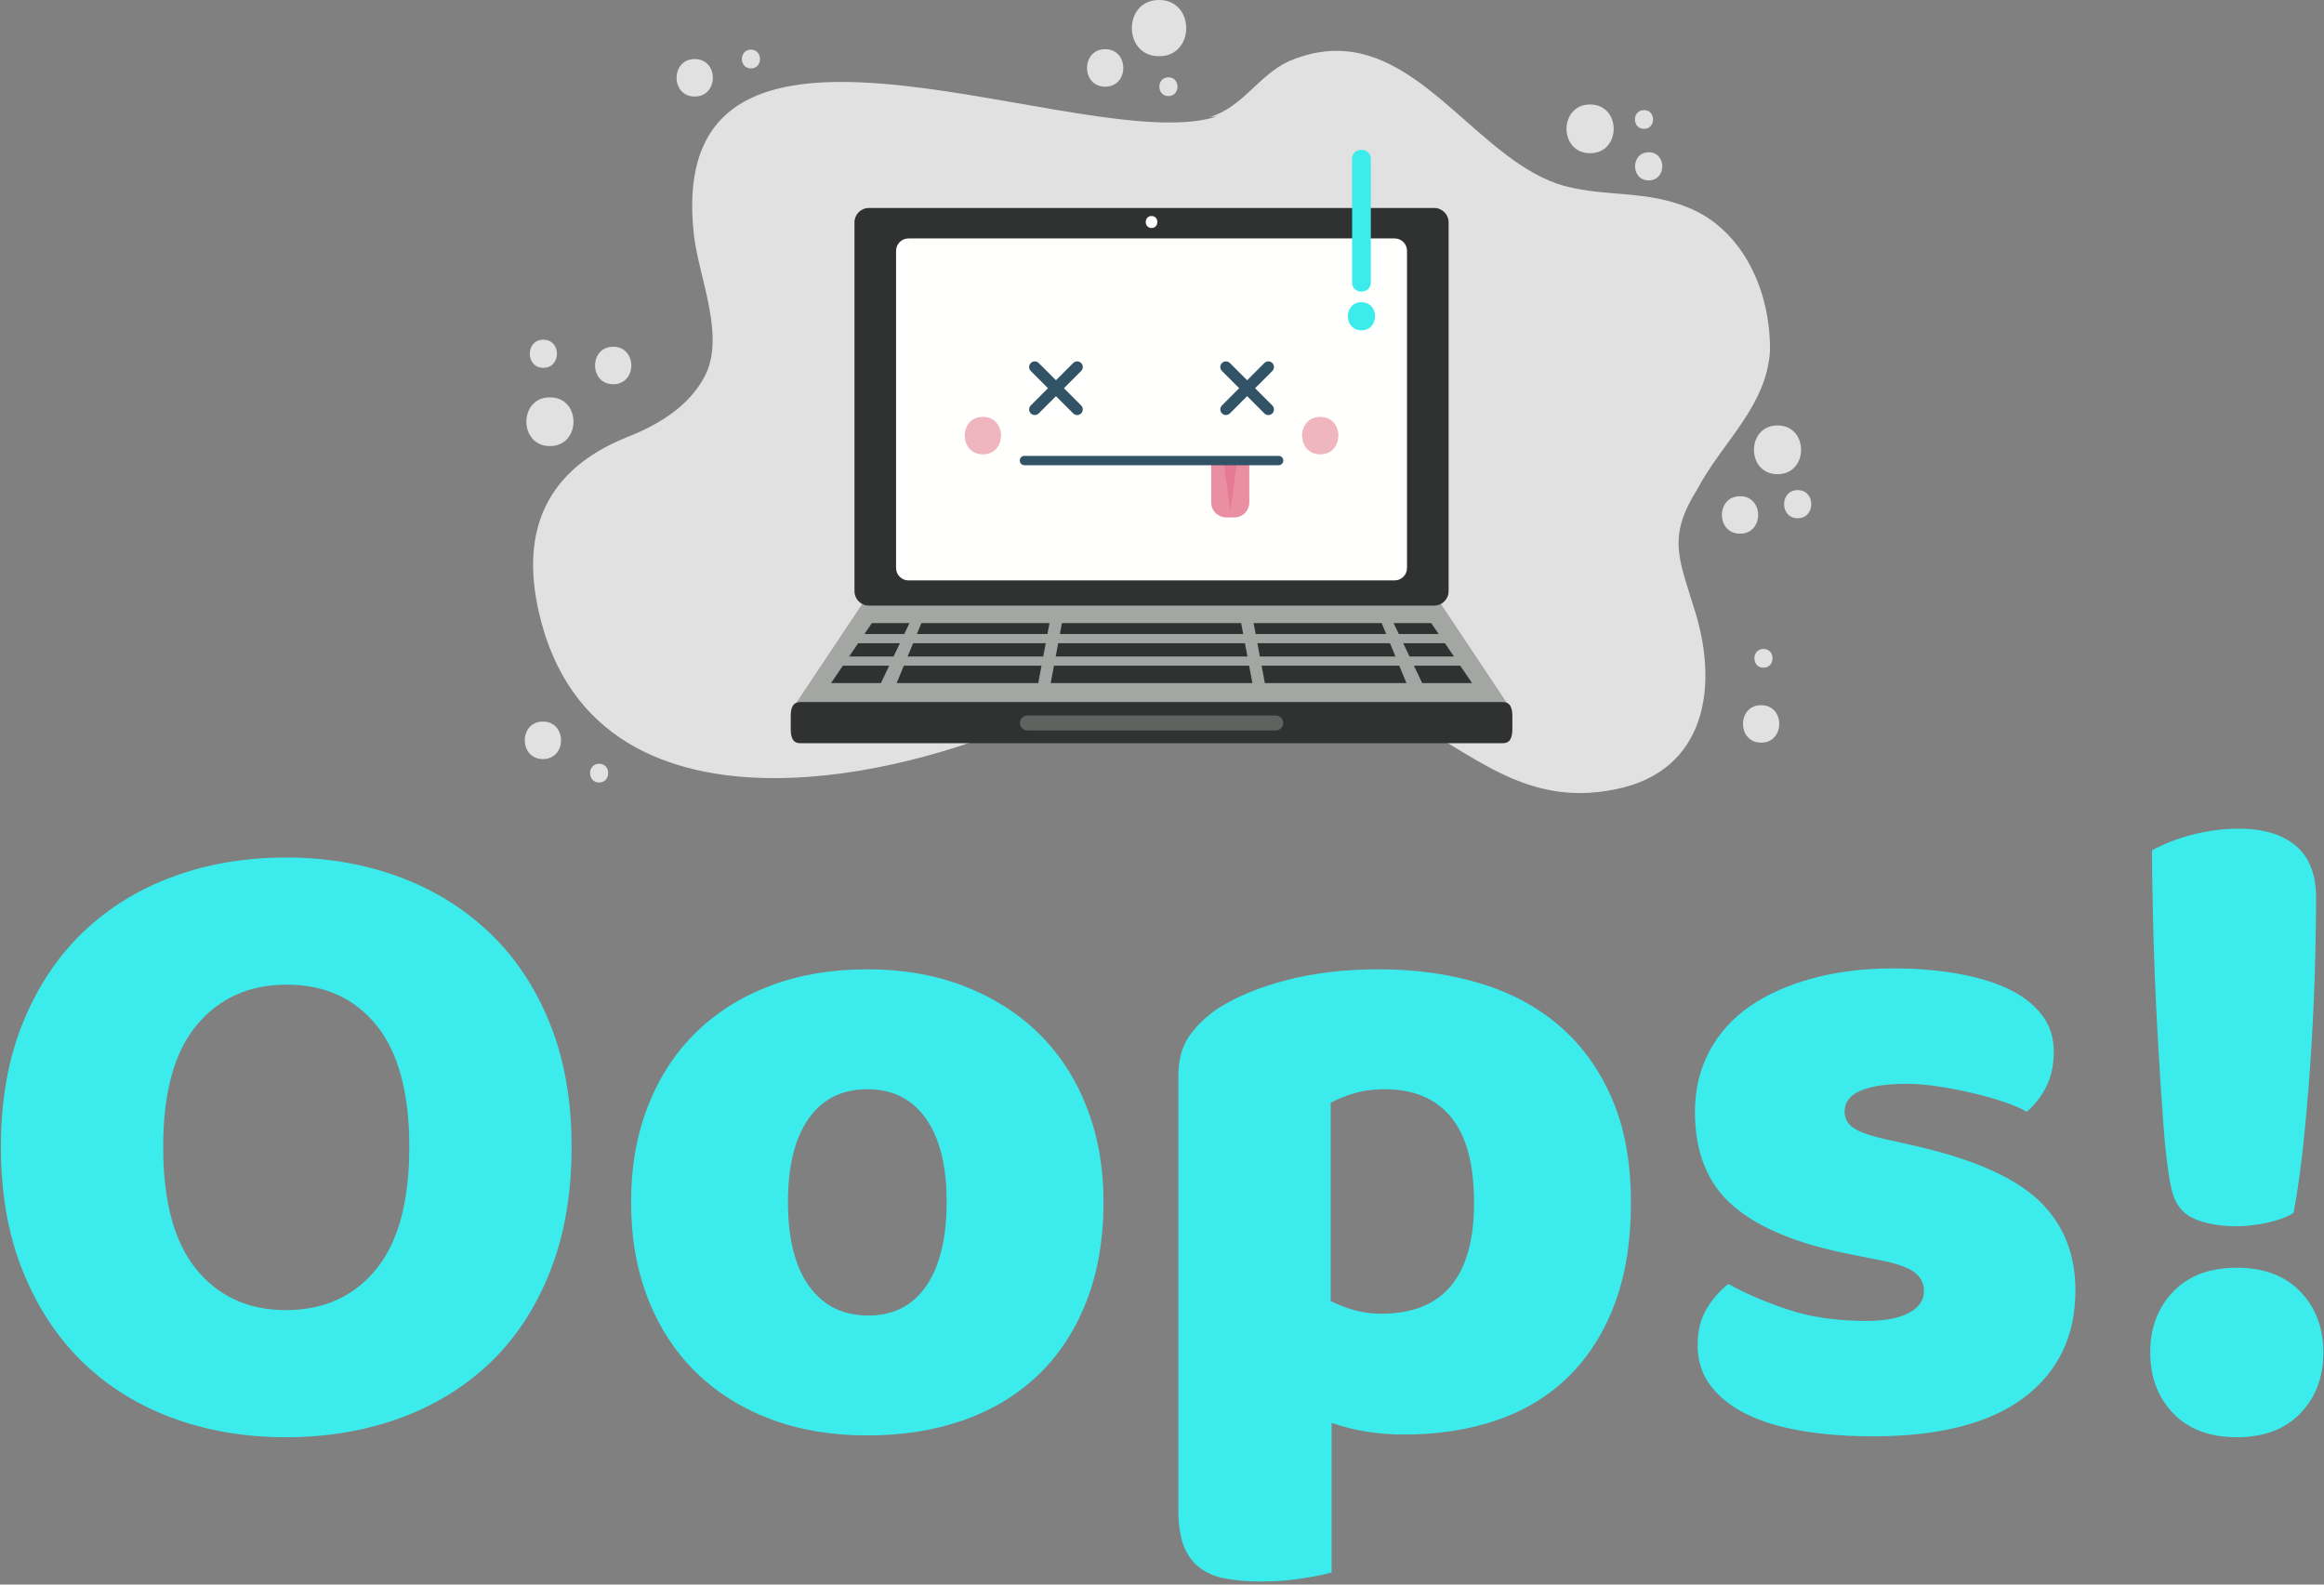 <?xml version="1.0" encoding="UTF-8"?>
<svg width="682px" height="465px" viewBox="0 0 682 465" version="1.1" xmlns="http://www.w3.org/2000/svg" xmlns:xlink="http://www.w3.org/1999/xlink">
    <rect x="0" y="0" width="682" height="465" fill="#808080" stroke="none"/>
    <!-- Generator: Sketch 61 (89581) - https://sketch.com -->
    <title>Group</title>
    <desc>Created with Sketch.</desc>
    <g id="404" stroke="none" stroke-width="1" fill="none" fill-rule="evenodd">
        <g id="Artboard" transform="translate(-79, -87)">
            <g id="Group" transform="translate(79, 87)">
                <path d="M463.649,232.723 C440.188,232.723 425.231,215.241 402.913,206.329 C388.829,200.917 373.897,198.325 358.942,198.325 C339.365,198.325 319.747,202.768 301.942,211.142 C281.894,220.152 253.62,228.342 227.267,228.342 C195.56,228.342 166.636,216.481 158.196,179.923 C152.418,155.079 160.913,137.672 183.727,128.397 C192.46,124.995 201.502,119.868 206.435,111.118 C213.243,99.434 205.183,81.757 203.666,69.242 C199.546,33.496 219.535,24.046 246.899,24.046 C262.248,24.046 279.921,27.021 296.957,29.995 C313.993,32.969 330.392,35.944 343.204,35.943 C348.514,35.943 353.209,35.432 357.075,34.198 L355.015,34.34 C364.481,31.588 369.368,22.139 378.055,18.039 C383.101,15.865 387.793,14.922 392.216,14.922 C418.33,14.922 435.007,47.809 459.022,54.558 C471.647,57.9 483.216,55.706 495.978,61.141 C511.577,67.785 519.638,85.461 519.419,103.002 C518.423,119.197 505.481,129.672 498.127,143.496 C489.401,157.415 492.56,163.508 496.959,177.928 C504.702,201.236 500.7,226.274 474.18,231.596 C470.467,232.372 466.974,232.723 463.649,232.723" id="Fill-4" fill="#E1E1E1"></path>
                <path d="M175.821,224.125 C179.367,224.125 179.367,229.625 175.821,229.625 C172.274,229.625 172.274,224.125 175.821,224.125 Z M159.321,211.75 C166.415,211.75 166.415,222.75 159.321,222.75 C152.226,222.75 152.226,211.75 159.321,211.75 Z M516.821,206.938 C523.913,206.938 523.913,217.938 516.821,217.938 C509.726,217.938 509.726,206.938 516.821,206.938 Z M517.508,190.438 C521.054,190.438 521.054,195.938 517.508,195.938 C513.961,195.938 513.961,190.438 517.508,190.438 Z M510.632,145.612 C517.726,145.612 517.726,156.612 510.632,156.612 C503.538,156.612 503.538,145.612 510.632,145.612 Z M527.545,143.824 C532.865,143.824 532.865,152.074 527.545,152.074 C522.226,152.074 522.226,143.824 527.545,143.824 Z M521.633,124.85 C530.855,124.85 530.855,139.15 521.633,139.15 C512.41,139.15 512.41,124.85 521.633,124.85 Z M161.383,116.6 C170.605,116.6 170.605,130.9 161.383,130.9 C152.161,130.9 152.161,116.6 161.383,116.6 Z M179.946,101.75 C187.038,101.75 187.038,112.75 179.946,112.75 C172.851,112.75 172.851,101.75 179.946,101.75 Z M159.458,99.687 C164.779,99.687 164.779,107.937 159.458,107.937 C154.137,107.937 154.137,99.687 159.458,99.687 Z M483.82,44.687 C489.14,44.687 489.14,52.937 483.82,52.937 C478.5,52.937 478.5,44.687 483.82,44.687 Z M466.632,30.662 C475.854,30.662 475.854,44.962 466.632,44.962 C457.411,44.962 457.411,30.662 466.632,30.662 Z M482.445,32.312 C485.991,32.312 485.991,37.812 482.445,37.812 C478.899,37.812 478.899,32.312 482.445,32.312 Z M203.87,17.324 C210.964,17.324 210.964,28.324 203.87,28.324 C196.778,28.324 196.778,17.324 203.87,17.324 Z M342.882,22.687 C346.43,22.687 346.43,28.187 342.882,28.187 C339.336,28.187 339.336,22.687 342.882,22.687 Z M324.32,14.437 C331.413,14.437 331.413,25.437 324.32,25.437 C317.226,25.437 317.226,14.437 324.32,14.437 Z M220.37,14.574 C223.917,14.574 223.917,20.074 220.37,20.074 C216.823,20.074 216.823,14.574 220.37,14.574 Z M340.132,0 C350.774,0 350.774,16.5 340.132,16.5 C329.493,16.5 329.493,0 340.132,0 Z" id="Combined-Shape" fill="#E1E1E1"></path>
                <path d="M442.711,207.028 C442.711,209.913 421.106,210.751 418.772,210.751 L257.094,210.751 C254.762,210.751 233.155,209.913 233.155,207.028 L252.869,177.476 C252.869,174.59 254.762,172.251 257.094,172.251 L418.772,172.251 C421.106,172.251 422.997,174.59 422.997,177.476 L442.711,207.028" id="Fill-33" fill="#A4A6A3"></path>
                <polyline id="Fill-34" fill="#2F3230" points="304.685 200.445 263.132 200.445 270.404 182.845 307.986 182.845 304.685 200.445"></polyline>
                <polyline id="Fill-35" fill="#2F3230" points="371.182 200.445 412.733 200.445 405.461 182.845 367.88 182.845 371.182 200.445"></polyline>
                <polyline id="Fill-36" fill="#2F3230" points="417.351 200.445 431.983 200.445 420.01 182.845 408.973 182.845 417.351 200.445"></polyline>
                <polyline id="Fill-37" fill="#2F3230" points="258.517 200.445 243.883 200.445 255.857 182.845 266.894 182.845 258.517 200.445"></polyline>
                <polyline id="Fill-38" fill="#2F3230" points="367.526 200.445 308.339 200.445 311.639 182.845 364.226 182.845 367.526 200.445"></polyline>
                <polygon id="Fill-39" fill="#A4A6A3" points="247.494 188.751 428.373 188.751 428.373 186.057 247.494 186.057"></polygon>
                <polygon id="Fill-40" fill="#A4A6A3" points="245.534 195.351 430.334 195.351 430.334 192.656 245.534 192.656"></polygon>
                <path d="M443.817,213.872 C443.817,216.205 443.334,218.096 441.002,218.096 L234.864,218.096 C232.53,218.096 232.048,216.205 232.048,213.872 L232.048,210.25 C232.048,207.917 232.53,206.027 234.864,206.027 L441.002,206.027 C443.334,206.027 443.817,207.917 443.817,210.25 L443.817,213.872" id="Fill-41" fill="#2F3230"></path>
                <path d="M376.57,212.162 C376.57,213.377 375.586,214.363 374.37,214.363 L301.495,214.363 C300.281,214.363 299.296,213.377 299.296,212.162 C299.296,210.947 300.281,209.962 301.495,209.962 L374.37,209.962 C375.586,209.962 376.57,210.947 376.57,212.162" id="Fill-42" fill="#5E6360"></path>
                <path d="M425.108,173.487 C425.108,175.82 423.217,177.712 420.882,177.712 L254.983,177.712 C252.649,177.712 250.757,175.82 250.757,173.487 L250.757,65.254 C250.757,62.921 252.649,61.028 254.983,61.028 L420.882,61.028 C423.217,61.028 425.108,62.921 425.108,65.254 L425.108,173.487" id="Fill-43" fill="#2F3230"></path>
                <path d="M337.933,66.906 C340.204,66.906 340.204,63.385 337.933,63.385 C335.663,63.385 335.663,66.906 337.933,66.906" id="Fill-44" fill="#FFFFFE"></path>
                <path d="M412.904,166.683 C412.904,168.69 411.277,170.317 409.272,170.317 L266.596,170.317 C264.589,170.317 262.961,168.69 262.961,166.683 L262.961,73.606 C262.961,71.599 264.589,69.972 266.596,69.972 L409.272,69.972 C411.277,69.972 412.904,71.599 412.904,73.606 L412.904,166.683" id="Fill-45" fill="#FFFFFE"></path>
                <path d="M314.94,106.532 L302.493,118.976 C301.849,119.621 301.849,120.666 302.493,121.31 C303.137,121.954 304.183,121.954 304.827,121.31 L317.272,108.866 C317.918,108.221 317.918,107.177 317.274,106.532 C316.628,105.888 315.584,105.888 314.94,106.532" id="Fill-46" fill="#325265"></path>
                <path d="M317.272,118.979 L304.827,106.533 C304.183,105.889 303.139,105.889 302.495,106.533 C301.849,107.178 301.849,108.222 302.495,108.867 L314.94,121.312 C315.584,121.956 316.628,121.956 317.272,121.312 C317.918,120.668 317.918,119.623 317.272,118.979" id="Fill-47" fill="#325265"></path>
                <path d="M371.039,106.532 L358.592,118.976 C357.949,119.621 357.949,120.666 358.592,121.31 C359.238,121.954 360.281,121.954 360.926,121.31 L373.373,108.866 C374.017,108.221 374.017,107.177 373.373,106.532 C372.728,105.888 371.683,105.888 371.039,106.532" id="Fill-48" fill="#325265"></path>
                <path d="M373.373,118.979 L360.928,106.533 C360.284,105.889 359.24,105.889 358.594,106.533 C357.95,107.178 357.95,108.222 358.594,108.867 L371.039,121.312 C371.683,121.956 372.728,121.956 373.373,121.312 C374.017,120.668 374.017,119.623 373.373,118.979" id="Fill-49" fill="#325265"></path>
                <path d="M366.62,135.162 L366.62,147.445 C366.62,149.876 364.649,151.845 362.219,151.845 L359.846,151.845 C357.416,151.845 355.447,149.876 355.447,147.445 L355.447,135.162" id="Fill-50" fill="#EA8FA2"></path>
                <polyline id="Fill-51" fill="#E67A94" points="362.962 135.803 361.033 150.103 359.103 135.803 362.962 135.803"></polyline>
                <path d="M300.639,136.523 L375.226,136.523 C375.986,136.523 376.601,135.908 376.601,135.148 C376.601,134.389 375.986,133.773 375.226,133.773 L300.639,133.773 C299.88,133.773 299.264,134.389 299.264,135.148 C299.264,135.908 299.88,136.523 300.639,136.523" id="Fill-52" fill="#325265"></path>
                <path d="M288.433,133.329 C295.527,133.329 295.527,122.329 288.433,122.329 C281.339,122.329 281.339,133.329 288.433,133.329" id="Fill-53" fill="#F0B6BF"></path>
                <path d="M387.433,133.329 C394.527,133.329 394.527,122.329 387.433,122.329 C380.339,122.329 380.339,133.329 387.433,133.329" id="Fill-54" fill="#F0B6BF"></path>
                <path d="M399.533,88.687 C404.853,88.687 404.853,96.937 399.533,96.937 C394.212,96.937 394.212,88.687 399.533,88.687 Z M396.783,46.612 C396.783,43.065 402.283,43.065 402.283,46.612 L402.283,46.612 L402.283,82.912 C402.283,86.459 396.783,86.459 396.783,82.912 L396.783,82.912 Z" id="Combined-Shape" fill="#3CECEC"></path>
                <path d="M83.866,421.762 C95.86,421.762 106.972,419.91 117.202,416.206 C127.433,412.502 136.296,407.078 143.792,399.935 C151.289,392.791 157.153,383.884 161.386,373.213 C165.62,362.542 167.736,350.327 167.736,336.569 C167.736,322.811 165.576,310.641 161.254,300.058 C156.933,289.475 150.98,280.611 143.395,273.468 C135.811,266.324 126.948,260.901 116.806,257.197 C106.663,253.492 95.684,251.64 83.866,251.64 C72.048,251.64 61.068,253.492 50.926,257.197 C40.784,260.901 31.965,266.324 24.469,273.468 C16.972,280.611 11.064,289.475 6.742,300.058 C2.421,310.641 0.26,322.811 0.26,336.569 C0.26,350.151 2.377,362.233 6.61,372.816 C10.843,383.399 16.664,392.306 24.072,399.538 C31.48,406.77 40.299,412.282 50.529,416.074 C60.76,419.866 71.872,421.762 83.866,421.762 Z M83.866,384.457 C72.93,384.457 64.199,380.489 57.673,372.551 C51.147,364.614 47.884,352.62 47.884,336.569 C47.884,320.518 51.191,308.568 57.805,300.719 C64.42,292.87 73.195,288.946 84.13,288.946 C95.243,288.946 104.018,292.914 110.456,300.851 C116.894,308.789 120.113,320.695 120.113,336.569 C120.113,352.62 116.85,364.614 110.323,372.551 C103.797,380.489 94.978,384.457 83.866,384.457 Z M254.517,421.233 C264.924,421.233 274.36,419.734 282.827,416.735 C291.293,413.737 298.569,409.327 304.654,403.507 C310.739,397.686 315.457,390.498 318.809,381.944 C322.16,373.389 323.836,363.644 323.836,352.708 C323.836,342.478 322.16,333.13 318.809,324.663 C315.457,316.197 310.739,309.009 304.654,303.1 C298.569,297.191 291.293,292.606 282.827,289.342 C274.36,286.079 264.924,284.448 254.517,284.448 C244.11,284.448 234.674,286.035 226.207,289.21 C217.741,292.385 210.465,296.927 204.38,302.836 C198.295,308.745 193.576,315.932 190.225,324.399 C186.874,332.865 185.198,342.302 185.198,352.708 C185.198,363.291 186.874,372.816 190.225,381.282 C193.576,389.749 198.295,396.936 204.38,402.845 C210.465,408.754 217.741,413.296 226.207,416.471 C234.674,419.646 244.11,421.233 254.517,421.233 Z M254.782,386.045 C247.373,386.045 241.597,383.178 237.452,377.446 C233.307,371.714 231.234,363.468 231.234,352.708 C231.234,342.125 233.263,333.967 237.32,328.235 C241.376,322.503 247.109,319.636 254.517,319.636 C261.925,319.636 267.658,322.503 271.714,328.235 C275.771,333.967 277.8,342.125 277.8,352.708 C277.8,363.291 275.815,371.493 271.847,377.314 C267.878,383.134 262.19,386.045 254.782,386.045 Z M370.401,464.094 C374.458,464.094 378.426,463.786 382.307,463.168 C386.187,462.551 389.009,461.978 390.773,461.449 L390.773,461.449 L390.773,417.529 C397.299,419.822 404.355,420.969 411.939,420.969 C421.993,420.969 431.121,419.558 439.323,416.735 C447.525,413.913 454.536,409.636 460.357,403.904 C466.177,398.171 470.675,391.072 473.85,382.605 C477.025,374.139 478.612,364.261 478.612,352.973 C478.612,341.155 476.76,330.969 473.056,322.414 C469.352,313.86 464.237,306.76 457.711,301.116 C451.185,295.472 443.38,291.283 434.296,288.549 C425.212,285.815 415.379,284.448 404.796,284.448 C394.742,284.448 385.658,285.506 377.544,287.623 C369.431,289.739 362.64,292.561 357.172,296.089 C353.645,298.558 350.866,301.292 348.838,304.291 C346.81,307.289 345.795,311.17 345.795,315.932 L345.795,315.932 L345.795,442.928 C345.795,447.338 346.325,450.91 347.383,453.644 C348.441,456.378 350.029,458.538 352.145,460.126 C354.262,461.713 356.864,462.772 359.95,463.301 C363.037,463.83 366.52,464.094 370.401,464.094 Z M405.325,385.516 C402.503,385.516 399.857,385.163 397.388,384.457 C394.918,383.752 392.625,382.87 390.509,381.811 L390.509,381.811 L390.509,323.605 C392.449,322.547 394.742,321.621 397.388,320.827 C400.033,320.033 403.032,319.636 406.383,319.636 C414.85,319.636 421.332,322.37 425.829,327.838 C430.327,333.306 432.576,341.684 432.576,352.973 C432.576,374.668 423.492,385.516 405.325,385.516 Z M549.518,421.498 C569.097,421.498 583.913,417.706 593.967,410.121 C604.021,402.537 609.048,392.042 609.048,378.637 C609.048,367.877 605.476,359.102 598.333,352.311 C591.189,345.521 579.151,340.185 562.218,336.305 L562.218,336.305 L554.016,334.453 C549.077,333.394 545.726,332.248 543.962,331.013 C542.198,329.778 541.317,328.191 541.317,326.251 C541.317,323.429 542.904,321.356 546.079,320.033 C549.254,318.71 553.752,318.049 559.572,318.049 C562.394,318.049 565.525,318.313 568.965,318.843 C572.404,319.372 575.8,320.033 579.151,320.827 C582.502,321.621 585.589,322.503 588.411,323.473 C591.233,324.443 593.35,325.369 594.761,326.251 C597.054,324.31 598.95,321.885 600.449,318.975 C601.948,316.065 602.698,312.581 602.698,308.524 C602.698,304.291 601.463,300.631 598.994,297.544 C596.525,294.458 593.173,291.944 588.94,290.004 C584.707,288.064 579.724,286.608 573.992,285.638 C568.259,284.668 562.13,284.183 555.604,284.183 C546.961,284.183 539.068,285.153 531.924,287.094 C524.781,289.034 518.651,291.768 513.536,295.295 C508.421,298.823 504.452,303.233 501.63,308.524 C498.808,313.816 497.397,319.724 497.397,326.251 C497.397,338.245 501.145,347.461 508.642,353.899 C516.138,360.337 527.559,365.055 542.904,368.054 L542.904,368.054 L550.841,369.641 C555.78,370.523 559.308,371.669 561.424,373.081 C563.541,374.492 564.599,376.432 564.599,378.901 C564.599,381.547 563.144,383.664 560.234,385.251 C557.323,386.838 553.134,387.632 547.666,387.632 C539.024,387.632 531.395,386.53 524.781,384.325 C518.166,382.12 512.301,379.607 507.186,376.785 C504.717,378.725 502.6,381.15 500.837,384.06 C499.073,386.971 498.191,390.542 498.191,394.776 C498.191,399.362 499.47,403.33 502.027,406.682 C504.585,410.033 508.112,412.811 512.61,415.016 C517.108,417.22 522.532,418.852 528.882,419.91 C535.231,420.969 542.11,421.498 549.518,421.498 Z M656.407,359.852 C657.641,359.852 659.053,359.764 660.64,359.587 C662.227,359.411 663.815,359.146 665.402,358.793 C666.99,358.441 668.489,358 669.9,357.471 C671.311,356.941 672.37,356.412 673.075,355.883 C674.31,349.357 675.368,341.64 676.25,332.733 C677.132,323.825 677.837,314.918 678.367,306.011 C678.896,297.103 679.248,288.813 679.425,281.141 C679.601,273.468 679.689,267.603 679.689,263.546 C679.689,256.667 677.705,251.552 673.736,248.201 C669.768,244.85 664.168,243.174 656.936,243.174 C652.526,243.174 648.073,243.747 643.575,244.894 C639.077,246.04 635.064,247.584 631.537,249.524 C631.537,256.226 631.669,264.34 631.934,273.865 C632.198,283.389 632.595,293.002 633.124,302.703 C633.653,312.405 634.227,321.4 634.844,329.69 C635.461,337.98 636.211,344.154 637.093,348.21 C637.975,352.796 640.135,355.883 643.575,357.471 C647.014,359.058 651.292,359.852 656.407,359.852 Z M656.407,421.762 C664.344,421.762 670.562,419.425 675.059,414.751 C679.557,410.077 681.806,404.124 681.806,396.892 C681.806,389.661 679.557,383.708 675.059,379.033 C670.562,374.359 664.344,372.022 656.407,372.022 C648.47,372.022 642.252,374.359 637.754,379.033 C633.256,383.708 631.008,389.661 631.008,396.892 C631.008,404.124 633.256,410.077 637.754,414.751 C642.252,419.425 648.47,421.762 656.407,421.762 Z" id="Oops!" fill="#3CECEC" fill-rule="nonzero"></path>
            </g>
        </g>
    </g>
</svg>